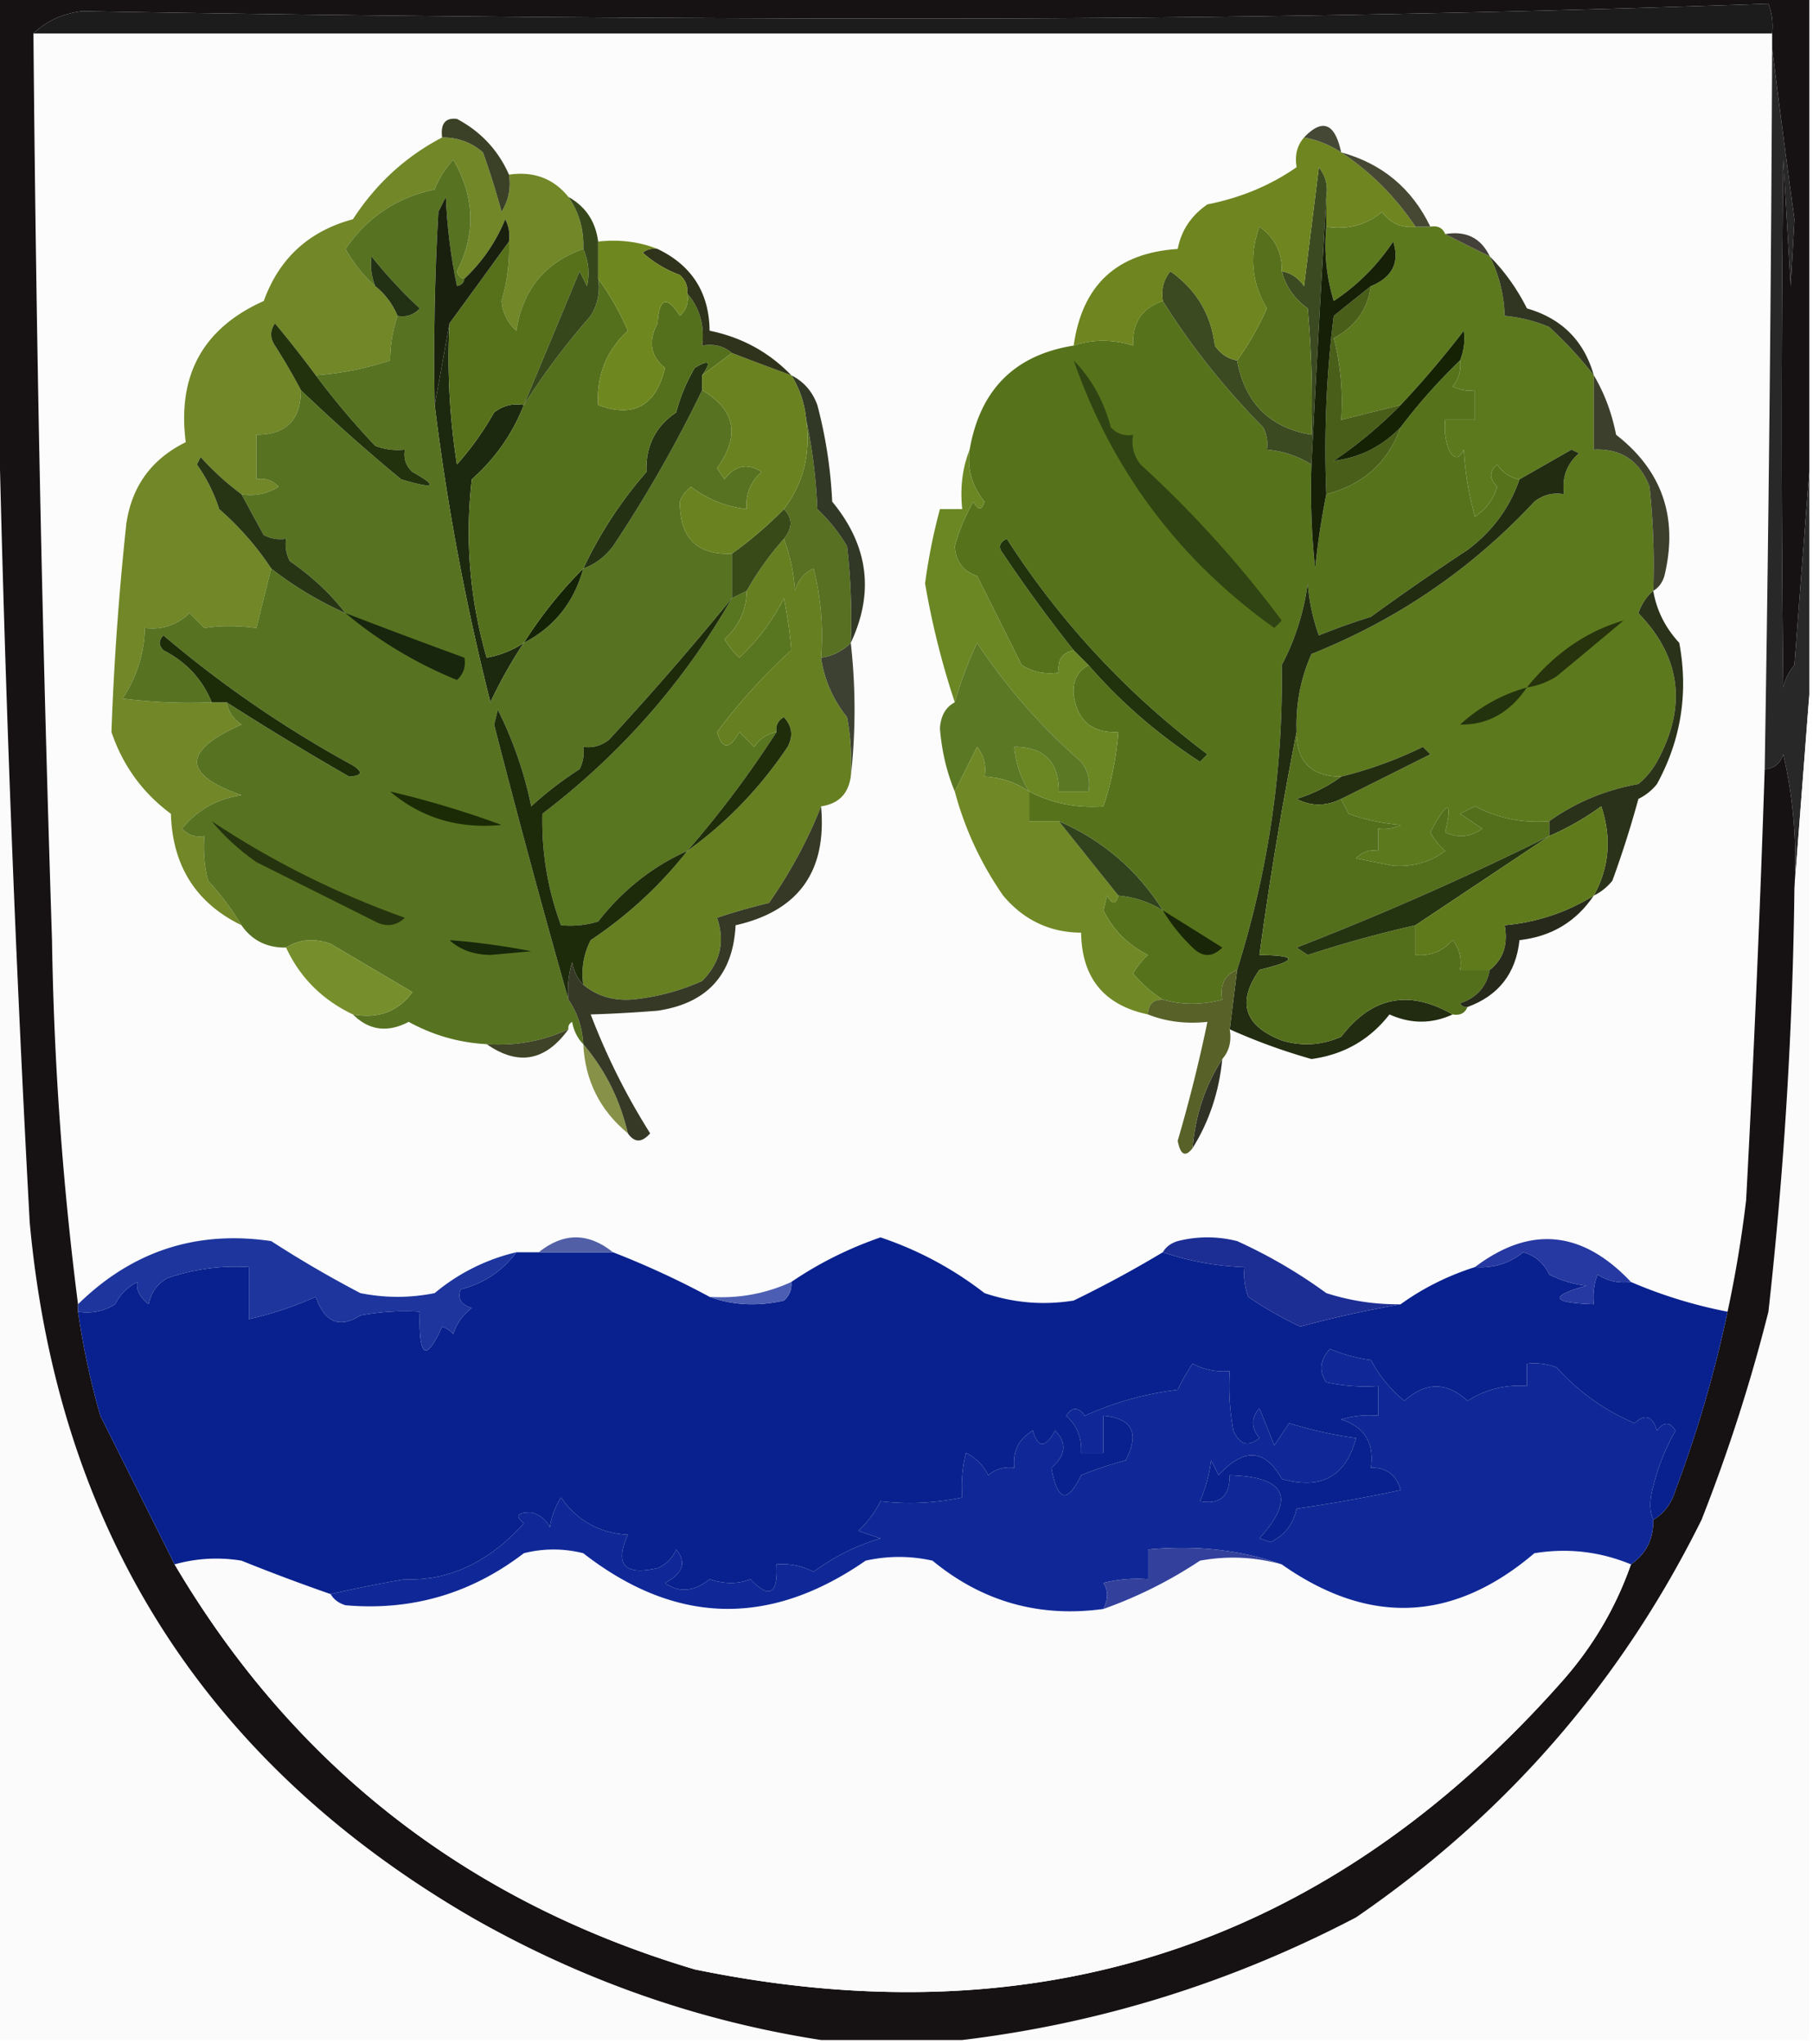 <svg xmlns="http://www.w3.org/2000/svg" width="244" height="275" style="shape-rendering:geometricPrecision;text-rendering:geometricPrecision;image-rendering:optimizeQuality;fill-rule:evenodd;clip-rule:evenodd"><path style="opacity:1" fill="#fcfcfc" d="M4.5 4.5h234v2c-.135 32.336-.468 64.67-1 97a2808.803 2808.803 0 0 1-2.5 58 162.104 162.104 0 0 1-2.5 15 63.21 63.21 0 0 1-13-4c-6.565-6.955-13.565-7.622-21-2-3.651 1.159-6.985 2.826-10 5a31.284 31.284 0 0 1-10-1.5 67.876 67.876 0 0 0-12-7 16.242 16.242 0 0 0-8 0c-.916.278-1.582.778-2 1.5a153.114 153.114 0 0 1-12 6.5c-4.072.658-8.072.325-12-1a47.28 47.28 0 0 0-14-7.5c-4.327 1.497-8.327 3.497-12 6-3.466 1.592-7.133 2.258-11 2a116.383 116.383 0 0 0-13-6c-3.333-2.667-6.667-2.667-10 0h-3a26.581 26.581 0 0 0-11 5.5 25.238 25.238 0 0 1-10 0 150.852 150.852 0 0 1-12-7c-10.05-1.483-18.717 1.35-26 8.5a438.102 438.102 0 0 1-3.5-49 5095.19 5095.19 0 0 1-2.5-122z"/><path style="opacity:1" fill="#fbfbfb" d="M-.5 39.5c.733 41.533 2.233 83.2 4.5 125 3.821 41.501 23.654 72.667 59.5 93.5 14.78 8.432 30.447 13.932 47 16.5H-.5v-235z"/><path style="opacity:1" fill="#292828" d="M238.5 6.5c.941 7.574 1.941 15.24 3 23l-.5 9-1-17c-.278 23.75-.278 47.417 0 71a6.802 6.802 0 0 1 1.5-3c.667-8.824 1.333-17.49 2-26v30l-2 26a63.131 63.131 0 0 0-1.5-18c-.417 1.256-1.25 1.923-2.5 2 .532-32.33.865-64.664 1-97z"/><path style="opacity:1" fill="#56731c" d="M156.5 40.5c3.742 5.999 8.242 11.665 13.5 17 .483.948.649 1.948.5 3 2.185.204 4.185.87 6 2a98.433 98.433 0 0 0 .5 14c.339-3.38.839-6.713 1.5-10 4.945-1.282 8.279-4.282 10-9a75.568 75.568 0 0 1 8-9c.17 1.322-.163 2.489-1 3.5.948.483 1.948.65 3 .5v4h-4a8.43 8.43 0 0 0 .5 4c.667 1.333 1.333 1.333 2 0a42.758 42.758 0 0 0 1.5 9c1.474-.936 2.474-2.27 3-4-1.09-1.109-1.09-2.109 0-3 .765 1.112 1.765 1.779 3 2-1.31 3.826-3.643 6.992-7 9.5a337.382 337.382 0 0 0-13 9 87.287 87.287 0 0 0-7 2.5 26.722 26.722 0 0 1-1.5-7c-.535 3.919-1.702 7.586-3.5 11 .216 13.927-1.784 27.594-6 41-1.676.683-2.343 2.017-2 4-2.756.754-5.422.754-8 0-1.481-.921-2.814-2.088-4-3.5a9.258 9.258 0 0 1 2-2.5c-2.667-1.333-4.667-3.333-6-6l.5-2c.69 1.238 1.19 1.238 1.5 0 2.185.204 4.185.87 6 2-3.445-5.447-8.112-9.447-14-12h-4v-4c3.084 1.601 6.417 2.268 10 2a41.333 41.333 0 0 0 2-10c-3.503.165-5.503-1.502-6-5-.16-1.855.507-3.188 2-4 4.339 5 9.339 9.332 15 13l1-1c-10.795-8.123-19.795-17.79-27-29-1.021.502-1.188 1.168-.5 2a198.568 198.568 0 0 0 9.5 13c-1.548.321-2.215 1.321-2 3-1.788.285-3.455-.048-5-1-1.99-3.994-3.99-7.994-6-12-1.884-.615-2.884-1.948-3-4a25.323 25.323 0 0 1 2.5-6c.654 1.196 1.154 1.196 1.5 0-1.673-2.022-2.34-4.356-2-7 1.407-8.074 6.074-12.74 14-14 2.562-.871 5.228-.871 8 0-.146-3.054 1.187-5.054 4-6z"/><path style="opacity:1" fill="#1d290f" d="M60.5 43.5a91.124 91.124 0 0 0 1 19 40.946 40.946 0 0 0 5-7c1.189-.929 2.522-1.262 4-1-1.504 3.85-3.837 7.183-7 10-.94 8.103-.273 16.103 2 24 1.822-.33 3.49-.998 5-2a62.755 62.755 0 0 0-4.5 8 325.327 325.327 0 0 1-7.5-40l2-11z"/><path style="opacity:1" fill="#718728" d="M59.5 18.5c2.082-.028 3.916.639 5.5 2 .939 2.62 1.772 5.288 2.5 8 .952-1.545 1.285-3.212 1-5 3.33-.482 5.997.518 8 3 1.433 2.058 2.1 4.392 2 7-5.17 1.842-8.17 5.509-9 11-1.196-1.06-1.863-2.393-2-4a24.846 24.846 0 0 0 1-8 4.932 4.932 0 0 0-.5-3c-1.276 3.1-3.11 5.766-5.5 8-.543-.06-.876-.393-1-1 2.565-5.044 2.398-10.044-.5-15a12.417 12.417 0 0 0-2.5 4c-5.045 1.036-9.045 3.703-12 8 1.132 1.99 2.465 3.656 4 5a9.818 9.818 0 0 1 3 4 19.242 19.242 0 0 0-1 6 41.35 41.35 0 0 1-10 2 154.383 154.383 0 0 0-5.5-7c-.667 1-.667 2 0 3a83.1 83.1 0 0 1 3.5 6c0 4-2 6-6 6v6c1.175-.219 2.175.114 3 1-1.545.952-3.212 1.285-5 1-1.917-1.41-3.75-3.076-5.5-5l-.5 1a22.121 22.121 0 0 1 3 6c2.751 2.41 5.084 5.077 7 8l-2 8c-2.512-.338-4.845-.338-7 0l-2-2c-1.679 1.605-3.679 2.271-6 2-.096 3.456-1.096 6.623-3 9.5 3.986.499 7.986.665 12 .5h2c.221 1.235.888 2.235 2 3-7.972 3.531-7.972 6.698 0 9.5-3.255.472-5.922 1.972-8 4.5.825.886 1.825 1.219 3 1a18.437 18.437 0 0 0 .5 6 36.803 36.803 0 0 1 4.5 6c-6.124-2.988-9.29-7.988-9.5-15-3.795-2.802-6.462-6.469-8-11 .33-9.326.998-18.66 2-28 .728-5.064 3.395-8.73 8-11-1.163-9.015 2.337-15.348 10.5-19 2.07-5.736 6.07-9.402 12-11 3.106-4.778 7.106-8.445 12-11z"/><path style="opacity:1" fill="#58751f" d="M100.5 79.5c-.049 2.6-1.05 4.766-3 6.5a11.383 11.383 0 0 0 2 2.5 27.973 27.973 0 0 0 6-8c.48 2.352.814 4.685 1 7a77.78 77.78 0 0 0-10 11c.691 2.391 1.691 2.391 3 0l2 2c.765-1.112 1.765-1.779 3-2a139.075 139.075 0 0 1-12 16c-4.688 2.091-8.688 5.258-12 9.5-1.634.494-3.3.66-5 .5-1.795-4.87-2.628-9.87-2.5-15 10.513-8.006 19.013-17.673 25.5-29l2-1z"/><path style="opacity:1" fill="#668021" d="M105.5 72.5c.814 2.131 1.314 4.464 1.5 7 .368-1.41 1.201-2.41 2.5-3a36.877 36.877 0 0 1 1 12c.431 2.95 1.598 5.616 3.5 8 .497 2.646.664 5.313.5 8-.333 2.333-1.667 3.667-4 4-1.735 4.436-4.069 8.77-7 13a81.805 81.805 0 0 0-7 2c1.11 3.186.443 6.02-2 8.5a29.824 29.824 0 0 1-9.5 2.5c-2.544.164-4.71-.503-6.5-2a9.864 9.864 0 0 1 1-6c5.007-3.343 9.34-7.343 13-12 5.284-3.786 9.784-8.453 13.5-14 .781-1.444.614-2.777-.5-4-.798.457-1.131 1.124-1 2-1.235.221-2.235.888-3 2l-2-2c-1.309 2.391-2.309 2.391-3 0a77.78 77.78 0 0 1 10-11 58.343 58.343 0 0 0-1-7 27.973 27.973 0 0 1-6 8 11.383 11.383 0 0 1-2-2.5c1.95-1.734 2.951-3.9 3-6.5a40.935 40.935 0 0 1 5-7z"/><path style="opacity:1" fill="#6a8724" d="M130.5 60.5c-.34 2.644.327 4.978 2 7-.346 1.196-.846 1.196-1.5 0a25.323 25.323 0 0 0-2.5 6c.116 2.052 1.116 3.385 3 4 2.01 4.006 4.01 8.006 6 12 1.545.952 3.212 1.285 5 1-.215-1.679.452-2.679 2-3l2 2c-1.493.812-2.16 2.145-2 4 .497 3.498 2.497 5.165 6 5a41.333 41.333 0 0 1-2 10c-3.583.268-6.916-.399-10-2-1.13-1.815-1.796-3.815-2-6 4 0 6 2 6 6h4c.262-1.478-.071-2.811-1-4a79.572 79.572 0 0 1-14-16 52.752 52.752 0 0 0-3 8 108.612 108.612 0 0 1-4-16 78.21 78.21 0 0 1 2-10h3c-.306-2.885.027-5.552 1-8z"/><path style="opacity:1" fill="#5d791e" d="M190.5 30.5h2c.992-.172 1.658.162 2 1 1.956.992 3.956 1.992 6 3a18.973 18.973 0 0 1 2 8c2.064.187 4.064.687 6 1.5 2.292 2.116 4.292 4.282 6 6.5v10c3.67-.173 6.17 1.493 7.5 5 .499 4.655.666 9.322.5 14-.891.761-1.558 1.761-2 3 5.74 5.913 6.573 12.58 2.5 20a10.756 10.756 0 0 1-2.5 3c-4.426.788-8.426 2.455-12 5-3.525.285-6.858-.381-10-2l-2 1 3 2c-1.574 1.131-3.241 1.298-5 .5 1.018-4.422.351-4.422-2 0a9.258 9.258 0 0 0 2 2.5c-2.035 1.513-4.369 2.179-7 2l-5-1c.825-.886 1.825-1.219 3-1v-3a4.934 4.934 0 0 0 3-.5 26.724 26.724 0 0 1-7-1.5 43.836 43.836 0 0 1-1-2l12-6-1-1a54.483 54.483 0 0 1-11 4c-4 0-6-2-6-6-.137-3.68.529-7.18 2-10.5 11.559-4.608 21.559-11.442 30-20.5 1.189-.929 2.522-1.262 4-1-.322-2.222.345-4.056 2-5.5l-1-.5a2253.874 2253.874 0 0 1-7 4c-1.235-.221-2.235-.888-3-2-1.09.891-1.09 1.891 0 3-.526 1.73-1.526 3.064-3 4a42.758 42.758 0 0 1-1.5-9c-.667 1.333-1.333 1.333-2 0a8.43 8.43 0 0 1-.5-4h4v-4a4.932 4.932 0 0 1-3-.5c.837-1.011 1.17-2.178 1-3.5.528-1.347.695-2.68.5-4a131.468 131.468 0 0 1-8.5 10l-8 2a34.302 34.302 0 0 0-1-11c2.89-1.543 4.557-3.876 5-7 2.893-1.188 3.893-3.188 3-6-2.144 3.224-4.81 5.89-8 8a25.878 25.878 0 0 1-1-10c2.865.445 5.365-.221 7.5-2 1.11 1.537 2.61 2.203 4.5 2z"/><path style="opacity:1" fill="#23330e" d="M205.5 92.5c-2.312 3.399-5.312 5.065-9 5 2.64-2.4 5.64-4.066 9-5z"/><path style="opacity:1" fill="#3d4132" d="M114.5 86.5a80.37 80.37 0 0 1 0 18 32.462 32.462 0 0 0-.5-8c-1.902-2.384-3.069-5.05-3.5-8 1.562-.233 2.895-.9 4-2z"/><path style="opacity:1" fill="#5b7825" d="M138.5 106.5c-1.782-1.22-3.782-1.886-6-2 .262-1.478-.071-2.811-1-4l-3 6c-1.092-2.605-1.759-5.438-2-8.5.108-1.681.775-2.848 2-3.5a52.752 52.752 0 0 1 3-8 79.572 79.572 0 0 0 14 16c.929 1.189 1.262 2.522 1 4h-4c0-4-2-6-6-6 .204 2.185.87 4.185 2 6z"/><path style="opacity:1" fill="#fbfbfb" d="M243.5 93.5v181h-114c18.558-2.23 36.225-7.73 53-16.5 20.178-13.839 35.678-31.673 46.5-53.5a228.24 228.24 0 0 0 9-28 574.605 574.605 0 0 0 3.5-57l2-26z"/><path style="opacity:1" fill="#20330c" d="m146.5 89.5-2-2a198.568 198.568 0 0 1-9.5-13c-.688-.832-.521-1.498.5-2 7.205 11.21 16.205 20.877 27 29l-1 1c-5.661-3.668-10.661-8-15-13z"/><path style="opacity:1" fill="#1f2d0b" d="M92.5 114.5a139.075 139.075 0 0 0 12-16c-.131-.876.202-1.543 1-2 1.114 1.223 1.281 2.556.5 4-3.716 5.547-8.216 10.214-13.5 14z"/><path style="opacity:1" fill="#222e0f" d="M180.5 107.5c-2.04 1.019-4.04 1.019-6 0 2.245-.708 4.245-1.708 6-3a54.483 54.483 0 0 0 11-4l1 1-12 6z"/><path style="opacity:1" fill="#577321" d="M62.5 37.5c-.06.543-.393.876-1 1a74.203 74.203 0 0 1-1.5-12l-1 2c-.5 8.66-.666 17.327-.5 26a325.327 325.327 0 0 0 7.5 40 62.755 62.755 0 0 1 4.5-8c4.087-2.122 6.754-5.455 8-10 1.578-.566 2.912-1.566 4-3a176.392 176.392 0 0 0 12-21c4.477 2.632 5.144 6.132 2 10.5l1 1.5c1.435-1.901 3.102-2.234 5-1-1.505 1.341-2.172 3.008-2 5-2.763-.296-5.263-1.296-7.5-3a4.452 4.452 0 0 0-1.5 2c-.02 4.876 2.313 7.209 7 7v6a426.753 426.753 0 0 1-16.5 19c-1.011.837-2.178 1.17-3.5 1a4.932 4.932 0 0 1-.5 3 47.045 47.045 0 0 0-6.5 5 52.545 52.545 0 0 0-4.5-13l-.5 2a1457.451 1457.451 0 0 0 10 37c1.22 1.782 1.886 3.782 2 6-.768-.763-1.268-1.763-1.5-3-.399.228-.565.562-.5 1-3.419 1.587-7.085 2.253-11 2-3.709-.195-7.209-1.195-10.5-3-2.84 1.49-5.34 1.157-7.5-1 3.416.606 6.082-.394 8-3a7615.25 7615.25 0 0 1-11-6.5c-2.212-.789-4.212-.622-6 .5-2.577.045-4.577-.955-6-3a36.803 36.803 0 0 0-4.5-6 18.437 18.437 0 0 1-.5-6c-1.175.219-2.175-.114-3-1 2.078-2.528 4.745-4.028 8-4.5-7.972-2.802-7.972-5.969 0-9.5-1.112-.765-1.779-1.765-2-3a406.38 406.38 0 0 0 16.5 10c1.721-.111 1.888-.611.5-1.5A151.233 151.233 0 0 1 22 85.5c-.667.667-.667 1.333 0 2 3.074 1.57 5.24 3.904 6.5 7a72.444 72.444 0 0 1-12-.5c1.904-2.877 2.904-6.044 3-9.5 2.321.271 4.321-.395 6-2l2 2c2.155-.338 4.488-.338 7 0l2-8a47.81 47.81 0 0 0 10 6c-2.066-2.648-4.566-4.982-7.5-7a4.932 4.932 0 0 1-.5-3 4.932 4.932 0 0 1-3-.5 874.695 874.695 0 0 1-3-5.5c1.788.285 3.455-.048 5-1-.825-.886-1.825-1.219-3-1v-6c4 0 6-2 6-6a241.475 241.475 0 0 0 13.5 12c4.57 1.352 5.07 1.018 1.5-1-.886-.825-1.219-1.825-1-3a8.434 8.434 0 0 1-4-.5 105.819 105.819 0 0 1-8-9.5 41.35 41.35 0 0 0 10-2c.017-2.065.35-4.065 1-6 1.175.219 2.175-.114 3-1a64.271 64.271 0 0 1-6.5-7c-.195 1.32-.028 2.653.5 4-1.535-1.344-2.868-3.01-4-5 2.955-4.297 6.955-6.964 12-8a12.417 12.417 0 0 1 2.5-4c2.898 4.956 3.065 9.956.5 15 .124.607.457.94 1 1z"/><path style="opacity:1" fill="#1c2c09" d="M30.5 94.5h-2c-1.26-3.096-3.426-5.43-6.5-7-.667-.667-.667-1.333 0-2A151.233 151.233 0 0 0 47.5 103c1.388.889 1.221 1.389-.5 1.5a406.38 406.38 0 0 1-16.5-10z"/><path style="opacity:1" fill="#2a3219" d="M222.5 79.5c.454 2.64 1.621 4.973 3.5 7 1.248 6.715.248 13.048-3 19a7.248 7.248 0 0 1-2.5 2 136.987 136.987 0 0 1-3.5 11c-.708.881-1.542 1.547-2.5 2 2.085-3.781 2.418-7.781 1-12a37 37 0 0 1-7 4v-2c3.574-2.545 7.574-4.212 12-5a10.756 10.756 0 0 0 2.5-3c4.073-7.42 3.24-14.087-2.5-20 .442-1.239 1.109-2.239 2-3z"/><path style="opacity:1" fill="#1d2b0b" d="M98.5 80.5c-6.487 11.327-14.987 20.994-25.5 29-.128 5.13.705 10.13 2.5 15 1.7.16 3.366-.006 5-.5 3.312-4.242 7.312-7.409 12-9.5-3.66 4.657-7.993 8.657-13 12a9.864 9.864 0 0 0-1 6c-.768-.763-1.268-1.763-1.5-3a12.935 12.935 0 0 0-.5 5 1457.451 1457.451 0 0 1-10-37l.5-2a52.545 52.545 0 0 1 4.5 13 47.045 47.045 0 0 1 6.5-5c.483-.948.65-1.948.5-3 1.322.17 2.489-.163 3.5-1a426.753 426.753 0 0 0 16.5-19z"/><path style="opacity:1" fill="#708825" d="M138.5 106.5v4h4l8 10c-.31 1.238-.81 1.238-1.5 0l-.5 2c1.333 2.667 3.333 4.667 6 6a9.258 9.258 0 0 0-2 2.5c1.186 1.412 2.519 2.579 4 3.5-1.333 0-2 .667-2 2-5.908-1.245-8.908-4.911-9-11-4.219-.028-7.719-1.695-10.5-5-2.994-4.319-5.161-8.986-6.5-14l3-6c.929 1.189 1.262 2.522 1 4 2.218.114 4.218.78 6 2z"/><path style="opacity:1" fill="#212c11" d="M174.5 98.5a506.718 506.718 0 0 0-5 30c5.196.065 5.196.732 0 2-3.063 4.354-2.063 7.521 3 9.5 2.727.818 5.394.652 8-.5 4.124-5.385 9.124-6.385 15-3-2.787 1.292-5.621 1.292-8.5 0-2.661 3.415-6.161 5.415-10.5 6a79.538 79.538 0 0 1-11-4l1-8c4.216-13.406 6.216-27.073 6-41 1.798-3.414 2.965-7.081 3.5-11 .186 2.4.686 4.734 1.5 7a87.287 87.287 0 0 1 7-2.5 337.382 337.382 0 0 1 13-9c3.357-2.508 5.69-5.674 7-9.5 2.306-1.312 4.639-2.645 7-4l1 .5c-1.655 1.444-2.322 3.278-2 5.5-1.478-.262-2.811.071-4 1-8.441 9.058-18.441 15.892-30 20.5-1.471 3.32-2.137 6.82-2 10.5z"/><path style="opacity:1" fill="#546f1b" d="M174.5 98.5c0 4 2 6 6 6-1.755 1.292-3.755 2.292-6 3 1.96 1.019 3.96 1.019 6 0 .304.65.637 1.317 1 2 2.266.814 4.6 1.314 7 1.5a4.934 4.934 0 0 1-3 .5v3c-1.175-.219-2.175.114-3 1l5 1c2.631.179 4.965-.487 7-2a9.258 9.258 0 0 1-2-2.5c2.351-4.422 3.018-4.422 2 0 1.759.798 3.426.631 5-.5l-3-2 2-1c3.142 1.619 6.475 2.285 10 2v2a413.067 413.067 0 0 1-34 15l1.5 1a158.29 158.29 0 0 1 14.5-4v4c1.992.172 3.658-.495 5-2 .929 1.189 1.262 2.522 1 4h4c-.416 2.252-1.749 3.752-4 4.5.228.399.562.565 1 .5-.342.838-1.008 1.172-2 1-5.876-3.385-10.876-2.385-15 3-2.606 1.152-5.273 1.318-8 .5-5.063-1.979-6.063-5.146-3-9.5 5.196-1.268 5.196-1.935 0-2a506.718 506.718 0 0 1 5-30z"/><path style="opacity:1" fill="#161112" d="M-.5-.5h244v64c-.667 8.51-1.333 17.176-2 26a6.802 6.802 0 0 0-1.5 3c-.278-23.583-.278-47.25 0-71l1 17 .5-9a1927.912 1927.912 0 0 1-3-23v-2a8.43 8.43 0 0 0-.5-4 3219.06 3219.06 0 0 1-113.5 2A6458.797 6458.797 0 0 1 11 1.5c-2.63.36-4.797 1.36-6.5 3a5095.19 5095.19 0 0 0 2.5 122 438.102 438.102 0 0 0 3.5 49v1a105.087 105.087 0 0 0 3 14l10 20c16.075 27.214 39.408 45.381 70 54.5 46.376 9.543 85.209-3.291 116.5-38.5 4.26-4.743 7.427-10.076 9.5-16 2.045-1.423 3.045-3.423 3-6 1.443-.835 2.443-2.168 3-4a164.042 164.042 0 0 0 7-24 162.104 162.104 0 0 0 2.5-15 2808.803 2808.803 0 0 0 2.5-58c1.25-.077 2.083-.744 2.5-2a63.131 63.131 0 0 1 1.5 18 574.605 574.605 0 0 1-3.5 57 228.24 228.24 0 0 1-9 28c-10.822 21.827-26.322 39.661-46.5 53.5-16.775 8.77-34.442 14.27-53 16.5h-19c-16.553-2.568-32.22-8.068-47-16.5C27.654 237.167 7.821 206.001 4 164.5a3422.928 3422.928 0 0 1-4.5-125v-40z"/><path style="opacity:1" fill="#fbfbfc" d="M148.5 216.5a59.262 59.262 0 0 0 13-6.5c3.721-.678 7.388-.511 11 .5 11.762 8.278 23.096 7.778 34-1.5 4.497-.729 8.83-.229 13 1.5-2.073 5.924-5.24 11.257-9.5 16-31.291 35.209-70.124 48.043-116.5 38.5-30.592-9.119-53.925-27.286-70-54.5a20.682 20.682 0 0 1 9-.5 264.86 264.86 0 0 0 12 4.5c.417.722 1.084 1.222 2 1.5 8.897.775 16.897-1.558 24-7a16.242 16.242 0 0 1 8 0c12.388 9.64 25.054 9.973 38 1 3-.667 6-.667 9 0 6.698 5.519 14.365 7.685 23 6.5z"/><path style="opacity:1" fill="#102897" d="M222.5 204.5c.045 2.577-.955 4.577-3 6-4.17-1.729-8.503-2.229-13-1.5-10.904 9.278-22.238 9.778-34 1.5-5.574-1.953-11.574-2.62-18-2v4a18.453 18.453 0 0 0-6 .5c.671.986.671 2.153 0 3.5-8.635 1.185-16.302-.981-23-6.5-3-.667-6-.667-9 0-12.946 8.973-25.612 8.64-38-1a16.242 16.242 0 0 0-8 0c-7.103 5.442-15.103 7.775-24 7-.916-.278-1.583-.778-2-1.5a174.666 174.666 0 0 1 10-2c5.895.244 11.228-2.256 16-7.5-1.206-1.018-.873-1.518 1-1.5 1.147.318 1.98.984 2.5 2a10.255 10.255 0 0 1 1.5-4c2.211 3.143 5.211 4.81 9 5-1.802 4.038-.469 5.538 4 4.5 1.167-.5 2-1.333 2.5-2.5 1.437 1.721.937 3.221-1.5 4.5 1.904 1.358 3.904 1.191 6-.5 1.99.663 3.823.663 5.5 0 2.557 2.681 3.724 2.015 3.5-2a9.108 9.108 0 0 1 5 1 28.53 28.53 0 0 1 9-4.5l-3-1a13.92 13.92 0 0 0 3-4c3.61.432 7.276.265 11-.5a18.453 18.453 0 0 1 .5-6 6.547 6.547 0 0 1 3 3c1.011-.837 2.178-1.17 3.5-1-.225-2.216.608-3.883 2.5-5 .691 2.391 1.691 2.391 3 0 1.63 1.651 1.463 3.317-.5 5 .803 4.538 2.136 4.872 4 1a51.28 51.28 0 0 1 6-2c1.895-3.643.895-5.643-3-6v5h-3c.117-1.984-.55-3.65-2-5 .774-1.211 1.607-1.211 2.5 0 3.874-1.773 8.04-2.939 12.5-3.5a26.585 26.585 0 0 1 2-3.5 9.108 9.108 0 0 0 5 1 32.462 32.462 0 0 0 .5 8c.826 1.905 1.993 2.239 3.5 1-1.145-1.391-1.145-2.724 0-4l2 5 2-3a54.293 54.293 0 0 0 9 2c-1.366 5.187-4.7 7.02-10 5.5-2.256-4.058-5.089-4.225-8.5-.5l-1-2a20.431 20.431 0 0 1-1.5 5.5c2.672.485 4.005-.682 4-3.5 7.579.226 8.912 3.059 4 8.5l1.5.5c1.867-.877 3.034-2.377 3.5-4.5 4.7-.671 9.366-1.504 14-2.5-.577-2.05-1.91-3.05-4-3 .473-3.333-.86-5.5-4-6.5a12.93 12.93 0 0 1 5-.5v-4a24.935 24.935 0 0 1-7-.5c-1.035-1.507-.868-3.007.5-4.5a20.431 20.431 0 0 0 5.5 1.5 18.061 18.061 0 0 0 4.5 5.5c2.885-2.585 5.718-2.585 8.5 0 2.443-1.555 5.11-2.222 8-2v-3a8.43 8.43 0 0 1 4 .5 29.396 29.396 0 0 0 10.5 7.5c1.395-1.315 2.395-.981 3 1 .893-1.211 1.726-1.211 2.5 0a29.005 29.005 0 0 0-3 7.5c-.519 1.807-.519 3.307 0 4.5z"/><path style="opacity:1" fill="#33419d" d="M172.5 210.5c-3.612-1.011-7.279-1.178-11-.5a59.262 59.262 0 0 1-13 6.5c.671-1.347.671-2.514 0-3.5a18.453 18.453 0 0 1 6-.5v-4c6.426-.62 12.426.047 18 2z"/><path style="opacity:1" fill="#09218e" d="M156.5 168.5a38.218 38.218 0 0 0 11 2 8.43 8.43 0 0 0 .5 4 48.592 48.592 0 0 0 7 4c4.225-1.15 8.725-2.15 13.5-3 3.015-2.174 6.349-3.841 10-5 2.454.179 4.621-.487 6.5-2 1.622.454 2.788 1.454 3.5 3a14.72 14.72 0 0 0 5 1.5c-5.094 1.458-4.761 2.291 1 2.5a8.43 8.43 0 0 1 .5-4c1.356.88 2.856 1.214 4.5 1a63.21 63.21 0 0 0 13 4 164.042 164.042 0 0 1-7 24c-.557 1.832-1.557 3.165-3 4-.519-1.193-.519-2.693 0-4.5a29.005 29.005 0 0 1 3-7.5c-.774-1.211-1.607-1.211-2.5 0-.605-1.981-1.605-2.315-3-1a29.396 29.396 0 0 1-10.5-7.5 8.43 8.43 0 0 0-4-.5v3c-2.89-.222-5.557.445-8 2-2.782-2.585-5.615-2.585-8.5 0a18.061 18.061 0 0 1-4.5-5.5 20.431 20.431 0 0 1-5.5-1.5c-1.368 1.493-1.535 2.993-.5 4.5 2.31.497 4.643.663 7 .5v4a12.93 12.93 0 0 0-5 .5c3.14 1 4.473 3.167 4 6.5 2.09-.05 3.423.95 4 3-4.634.996-9.3 1.829-14 2.5-.466 2.123-1.633 3.623-3.5 4.5l-1.5-.5c4.912-5.441 3.579-8.274-4-8.5.005 2.818-1.328 3.985-4 3.5a20.431 20.431 0 0 0 1.5-5.5l1 2c3.411-3.725 6.244-3.558 8.5.5 5.3 1.52 8.634-.313 10-5.5a54.293 54.293 0 0 1-9-2l-2 3-2-5c-1.145 1.276-1.145 2.609 0 4-1.507 1.239-2.674.905-3.5-1a32.462 32.462 0 0 1-.5-8 9.108 9.108 0 0 1-5-1 26.585 26.585 0 0 0-2 3.5c-4.46.561-8.626 1.727-12.5 3.5-.893-1.211-1.726-1.211-2.5 0 1.45 1.35 2.117 3.016 2 5h3v-5c3.895.357 4.895 2.357 3 6a51.28 51.28 0 0 0-6 2c-1.864 3.872-3.197 3.538-4-1 1.963-1.683 2.13-3.349.5-5-1.309 2.391-2.309 2.391-3 0-1.892 1.117-2.725 2.784-2.5 5-1.322-.17-2.489.163-3.5 1a6.547 6.547 0 0 0-3-3 18.453 18.453 0 0 0-.5 6c-3.724.765-7.39.932-11 .5a13.92 13.92 0 0 1-3 4l3 1a28.53 28.53 0 0 0-9 4.5 9.108 9.108 0 0 0-5-1c.224 4.015-.943 4.681-3.5 2-1.677.663-3.51.663-5.5 0-2.096 1.691-4.096 1.858-6 .5 2.437-1.279 2.937-2.779 1.5-4.5-.5 1.167-1.333 2-2.5 2.5-4.469 1.038-5.802-.462-4-4.5-3.789-.19-6.789-1.857-9-5a10.255 10.255 0 0 0-1.5 4c-.52-1.016-1.353-1.682-2.5-2-1.873-.018-2.206.482-1 1.5-4.772 5.244-10.105 7.744-16 7.5a174.666 174.666 0 0 0-10 2 264.86 264.86 0 0 1-12-4.5 20.682 20.682 0 0 0-9 .5l-10-20a105.087 105.087 0 0 1-3-14c1.788.285 3.455-.048 5-1a6.544 6.544 0 0 1 3-3c-.204 1.029.296 2.029 1.5 3 .318-1.561 1.15-2.728 2.5-3.5a27.865 27.865 0 0 1 11-1.5v7a48.72 48.72 0 0 0 9-3c1.213 3.456 3.213 4.289 6 2.5a32.462 32.462 0 0 1 8-.5c-.175 6.197.825 6.863 3 2a3.647 3.647 0 0 1 1.5 1 6.977 6.977 0 0 1 2.5-3.5c-1.456-.423-1.956-1.256-1.5-2.5 3.13-.809 5.63-2.475 7.5-5h13a116.383 116.383 0 0 1 13 6c3.14 1.141 6.473 1.308 10 .5.752-.671 1.086-1.504 1-2.5 3.673-2.503 7.673-4.503 12-6a47.28 47.28 0 0 1 14 7.5c3.928 1.325 7.928 1.658 12 1 4.16-2.023 8.16-4.189 12-6.5z"/><path style="opacity:1" fill="#1d359d" d="M69.5 168.5c-1.87 2.525-4.37 4.191-7.5 5-.456 1.244.044 2.077 1.5 2.5a6.977 6.977 0 0 0-2.5 3.5 3.647 3.647 0 0 0-1.5-1c-2.175 4.863-3.175 4.197-3-2a32.462 32.462 0 0 0-8 .5c-2.787 1.789-4.787.956-6-2.5a48.72 48.72 0 0 1-9 3v-7a27.865 27.865 0 0 0-11 1.5c-1.35.772-2.182 1.939-2.5 3.5-1.204-.971-1.704-1.971-1.5-3a6.544 6.544 0 0 0-3 3c-1.545.952-3.212 1.285-5 1v-1c7.283-7.15 15.95-9.983 26-8.5a150.852 150.852 0 0 0 12 7c3.333.667 6.667.667 10 0a26.581 26.581 0 0 1 11-5.5z"/><path style="opacity:1" fill="#1c2e94" d="M188.5 175.5c-4.775.85-9.275 1.85-13.5 3a48.592 48.592 0 0 1-7-4 8.43 8.43 0 0 1-.5-4 38.218 38.218 0 0 1-11-2c.418-.722 1.084-1.222 2-1.5a16.242 16.242 0 0 1 8 0 67.876 67.876 0 0 1 12 7 31.284 31.284 0 0 0 10 1.5z"/><path style="opacity:1" fill="#4b5eb3" d="M106.5 172.5c.086.996-.248 1.829-1 2.5-3.527.808-6.86.641-10-.5 3.867.258 7.534-.408 11-2z"/><path style="opacity:1" fill="#2638a1" d="M219.5 172.5c-1.644.214-3.144-.12-4.5-1a8.43 8.43 0 0 0-.5 4c-5.761-.209-6.094-1.042-1-2.5a14.72 14.72 0 0 1-5-1.5c-.712-1.546-1.878-2.546-3.5-3-1.879 1.513-4.046 2.179-6.5 2 7.435-5.622 14.435-4.955 21 2z"/><path style="opacity:1" fill="#515fa6" d="M82.5 168.5h-10c3.333-2.667 6.667-2.667 10 0z"/><path style="opacity:1" fill="#879148" d="M78.5 140.5c2.94 3.459 4.94 7.459 6 12-3.761-3.101-5.761-7.101-6-12z"/><path style="opacity:1" fill="#303226" d="M164.5 142.5c-.426 4.402-1.76 8.402-4 12 .361-4.415 1.694-8.415 4-12z"/><path style="opacity:1" fill="#3f4327" d="M76.5 138.5c-3.095 4.287-6.761 4.954-11 2 3.915.253 7.581-.413 11-2z"/><path style="opacity:1" fill="#576128" d="m166.5 130.5-1 8c.268 1.599-.066 2.932-1 4-2.306 3.585-3.639 7.585-4 12-.972 1.251-1.639.918-2-1a206.049 206.049 0 0 0 4-16c-2.885.306-5.552-.027-8-1 0-1.333.667-2 2-2 2.578.754 5.244.754 8 0-.343-1.983.324-3.317 2-4z"/><path style="opacity:1" fill="#353925" d="M110.5 108.5c.8 8.752-3.033 14.086-11.5 16-.344 6.679-3.844 10.512-10.5 11.5-3.167.252-6.167.418-9 .5a89.655 89.655 0 0 0 8 16c-1.114 1.276-2.114 1.276-3 0-1.06-4.541-3.06-8.541-6-12-.114-2.218-.78-4.218-2-6-.16-1.699.007-3.366.5-5 .232 1.237.732 2.237 1.5 3 1.79 1.497 3.956 2.164 6.5 2a29.824 29.824 0 0 0 9.5-2.5c2.443-2.48 3.11-5.314 2-8.5a81.805 81.805 0 0 1 7-2c2.931-4.23 5.265-8.564 7-13z"/><path style="opacity:1" fill="#768e2b" d="M47.5 136.5c-4.127-1.963-7.127-4.963-9-9 1.788-1.122 3.788-1.289 6-.5a7615.25 7615.25 0 0 0 11 6.5c-1.918 2.606-4.584 3.606-8 3z"/><path style="opacity:1" fill="#17270a" d="M60.5 126.5c3.688.281 7.355.781 11 1.5l-5.5.5c-2.295-.047-4.129-.713-5.5-2z"/><path style="opacity:1" fill="#272a1b" d="M214.5 120.5c-2.373 3.523-5.707 5.523-10 6-.479 4.475-2.812 7.475-7 9-.438.065-.772-.101-1-.5 2.251-.748 3.584-2.248 4-4.5 1.808-1.418 2.475-3.418 2-6 4.371-.407 8.371-1.74 12-4z"/><path style="opacity:1" fill="#253410" d="M208.5 112.5c-5.99 3.997-11.99 7.997-18 12a158.29 158.29 0 0 0-14.5 4l-1.5-1a413.067 413.067 0 0 0 34-15z"/><path style="opacity:1" fill="#5f7a1b" d="M214.5 120.5c-3.629 2.26-7.629 3.593-12 4 .475 2.582-.192 4.582-2 6h-4c.262-1.478-.071-2.811-1-4-1.342 1.505-3.008 2.172-5 2v-4c6.01-4.003 12.01-8.003 18-12a37 37 0 0 0 7-4c1.418 4.219 1.085 8.219-1 12z"/><path style="opacity:1" fill="#192708" d="M156.5 122.5c2.681 1.668 5.348 3.335 8 5-1.333 1.333-2.667 1.333-4 0a23.72 23.72 0 0 1-4-5z"/><path style="opacity:1" fill="#31431c" d="M142.5 110.5c5.888 2.553 10.555 6.553 14 12-1.815-1.13-3.815-1.796-6-2l-8-10z"/><path style="opacity:1" fill="#26330f" d="M28.5 110.5c8.06 5.364 16.727 9.697 26 13-1.223 1.114-2.556 1.281-4 .5l-16-8c-2.337-1.634-4.337-3.467-6-5.5z"/><path style="opacity:1" fill="#1b2b06" d="M52.5 106.5a128.544 128.544 0 0 1 15 4.5c-5.782.569-10.782-.931-15-4.5z"/><path style="opacity:1" fill="#26330d" d="M205.5 92.5c3.668-4.552 8.002-7.552 13-9-2.96 2.49-5.96 4.99-9 7.5a10.122 10.122 0 0 1-4 1.5z"/><path style="opacity:1" fill="#18260e" d="M46.5 82.5a990.133 990.133 0 0 0 16 6c.219 1.175-.114 2.175-1 3-5.529-2.258-10.529-5.258-15-9z"/><path style="opacity:1" fill="#142306" d="M78.5 76.5c-1.246 4.545-3.913 7.878-8 10a57.713 57.713 0 0 1 8-10z"/><path style="opacity:1" fill="#577021" d="M108.5 56.5c.824 3.812 1.324 7.812 1.5 12a22.755 22.755 0 0 1 4 5 84.9 84.9 0 0 1 .5 13c-1.105 1.1-2.438 1.767-4 2a36.877 36.877 0 0 0-1-12c-1.299.59-2.132 1.59-2.5 3-.186-2.536-.686-4.869-1.5-7 1.186-1.461 1.186-2.795 0-4 2.627-3.429 3.627-7.429 3-12z"/><path style="opacity:1" fill="#394a19" d="M105.5 68.5c1.186 1.205 1.186 2.539 0 4a40.935 40.935 0 0 0-5 7l-2 1v-6a52.958 52.958 0 0 0 7-6z"/><path style="opacity:1" fill="#243213" d="M94.5 50.5v2a176.392 176.392 0 0 1-12 21c-1.088 1.434-2.422 2.434-4 3a55.785 55.785 0 0 1 8.5-13c-.122-3.466 1.212-6.132 4-8a23.668 23.668 0 0 1 2.5-6c1.96-1.189 2.294-.855 1 1z"/><path style="opacity:1" fill="#3d3f2d" d="M214.5 50.5c1.42 2.386 2.42 5.053 3 8 6.227 4.845 8.393 11.178 6.5 19-.278.916-.778 1.582-1.5 2a98.433 98.433 0 0 0-.5-14c-1.33-3.507-3.83-5.173-7.5-5v-10z"/><path style="opacity:1" fill="#54701c" d="M80.5 37.5a35.813 35.813 0 0 1 4 7c-2.9 2.7-4.234 6.033-4 10 4.774 1.777 7.774.11 9-5-1.957-1.573-2.29-3.573-1-6 .221-3.443 1.221-3.776 3-1 .886-.825 1.219-1.825 1-3 1.663 1.938 2.33 4.272 2 7 1.599-.268 2.932.066 4 1l-4 3c1.294-1.855.96-2.189-1-1a23.668 23.668 0 0 0-2.5 6c-2.788 1.868-4.122 4.534-4 8a55.785 55.785 0 0 0-8.5 13 57.713 57.713 0 0 0-8 10 13.213 13.213 0 0 1-5 2c-2.273-7.897-2.94-15.897-2-24 3.163-2.817 5.496-6.15 7-10a96.664 96.664 0 0 1 9-12c.952-1.545 1.285-3.212 1-5z"/><path style="opacity:1" fill="#304413" d="M144.5 48.5c2.388 2.427 4.054 5.427 5 9 .825.886 1.825 1.219 3 1-.262 1.478.071 2.811 1 4a148.983 148.983 0 0 1 19 21l-1 1c-12.81-9.143-21.81-21.143-27-36z"/><path style="opacity:1" fill="#273515" d="M32.5 66.5c.973 1.8 1.973 3.633 3 5.5.948.483 1.948.65 3 .5a4.932 4.932 0 0 0 .5 3c2.934 2.018 5.434 4.352 7.5 7a47.81 47.81 0 0 1-10-6c-1.916-2.923-4.249-5.59-7-8a22.121 22.121 0 0 0-3-6l.5-1c1.75 1.924 3.583 3.59 5.5 5z"/><path style="opacity:1" fill="#323826" d="M106.5 50.5c1.673.843 2.84 2.176 3.5 4a61.984 61.984 0 0 1 2 13c4.86 5.884 5.693 12.217 2.5 19a84.9 84.9 0 0 0-.5-13 22.755 22.755 0 0 0-4-5c-.176-4.188-.676-8.188-1.5-12-.204-2.185-.87-4.185-2-6z"/><path style="opacity:1" fill="#495e18" d="M184.5 38.5c-.443 3.124-2.11 5.457-5 7a34.302 34.302 0 0 1 1 11l8-2a58 58 0 0 1-9 7.5c3.468-.4 6.468-1.9 9-4.5-1.721 4.718-5.055 7.718-10 9a144.844 144.844 0 0 1 1-24c1.686-1.357 3.352-2.69 5-4z"/><path style="opacity:1" fill="#6a8220" d="M98.5 47.5a597.63 597.63 0 0 0 8 3c1.13 1.815 1.796 3.815 2 6 .627 4.571-.373 8.571-3 12a52.958 52.958 0 0 1-7 6c-4.687.209-7.02-2.124-7-7a4.452 4.452 0 0 1 1.5-2c2.237 1.704 4.737 2.704 7.5 3-.172-1.992.495-3.659 2-5-1.898-1.234-3.565-.901-5 1l-1-1.5c3.144-4.368 2.477-7.868-2-10.5v-2l4-3z"/><path style="opacity:1" fill="#152304" d="M196.5 48.5a75.568 75.568 0 0 0-8 9c-2.532 2.6-5.532 4.1-9 4.5a58 58 0 0 0 9-7.5 131.468 131.468 0 0 0 8.5-10c.195 1.32.028 2.653-.5 4z"/><path style="opacity:1" fill="#22320d" d="M42.5 50.5a105.819 105.819 0 0 0 8 9.5 8.434 8.434 0 0 0 4 .5c-.219 1.175.114 2.175 1 3 3.57 2.018 3.07 2.352-1.5 1a241.475 241.475 0 0 1-13.5-12 83.1 83.1 0 0 0-3.5-6c-.667-1-.667-2 0-3a154.383 154.383 0 0 1 5.5 7z"/><path style="opacity:1" fill="#3c4a21" d="M178.5 26.5a4752.884 4752.884 0 0 0-2 36c-1.815-1.13-3.815-1.796-6-2a4.934 4.934 0 0 0-.5-3c-5.258-5.335-9.758-11.001-13.5-17-.262-1.478.071-2.811 1-4 3.48 2.432 5.48 5.765 6 10 .765 1.112 1.765 1.779 3 2 1.046 5.713 4.38 9.047 10 10a145.05 145.05 0 0 0-.5-17c-1.802-1.29-2.969-2.956-3.5-5 1.235.221 2.235.888 3 2l2-16c.929 1.189 1.262 2.522 1 4z"/><path style="opacity:1" fill="#56711a" d="M68.5 32.5a24.846 24.846 0 0 1-1 8c.137 1.607.804 2.94 2 4 .83-5.491 3.83-9.158 9-11 .718 1.637.885 3.303.5 5l-1-2c-2.502 6.02-5.002 12.02-7.5 18-1.478-.262-2.811.071-4 1a40.946 40.946 0 0 1-5 7 91.124 91.124 0 0 1-1-19c2.699-3.69 5.365-7.357 8-11z"/><path style="opacity:1" fill="#313623" d="M200.5 34.5c2.006 2.02 3.672 4.352 5 7 4.685 1.352 7.685 4.352 9 9-1.708-2.218-3.708-4.384-6-6.5a20.093 20.093 0 0 0-6-1.5 18.973 18.973 0 0 0-2-8z"/><path style="opacity:1" fill="#30331b" d="M88.5 33.5c4.606 2.21 6.939 5.876 7 11 4.316.877 7.982 2.877 11 6a597.63 597.63 0 0 1-8-3c-1.068-.934-2.401-1.268-4-1 .33-2.728-.337-5.062-2-7 .086-.996-.248-1.83-1-2.5a15.453 15.453 0 0 1-5-3 2.428 2.428 0 0 1 2-.5z"/><path style="opacity:1" fill="#56701b" d="M172.5 36.5c.531 2.044 1.698 3.71 3.5 5a145.05 145.05 0 0 1 .5 17c-5.62-.953-8.954-4.287-10-10 1.497-2.062 2.83-4.395 4-7-2.064-3.509-2.397-7.176-1-11 2.077 1.488 3.077 3.488 3 6z"/><path style="opacity:1" fill="#6f871f" d="M80.5 32.5c2.885-.306 5.552.027 8 1a2.428 2.428 0 0 0-2 .5 15.453 15.453 0 0 0 5 3c.752.67 1.086 1.504 1 2.5.219 1.175-.114 2.175-1 3-1.779-2.776-2.779-2.443-3 1-1.29 2.427-.957 4.427 1 6-1.226 5.11-4.226 6.777-9 5-.234-3.967 1.1-7.3 4-10a35.813 35.813 0 0 0-4-7v-5z"/><path style="opacity:1" fill="#162007" d="M178.5 26.5v4a25.878 25.878 0 0 0 1 10c3.19-2.11 5.856-4.776 8-8 .893 2.812-.107 4.812-3 6-1.648 1.31-3.314 2.643-5 4a144.844 144.844 0 0 0-1 24 102.673 102.673 0 0 0-1.5 10 98.433 98.433 0 0 1-.5-14 4752.884 4752.884 0 0 1 2-36z"/><path style="opacity:1" fill="#19200e" d="M62.5 37.5c2.39-2.234 4.224-4.9 5.5-8 .483.948.65 1.948.5 3-2.635 3.643-5.301 7.31-8 11l-2 11c-.166-8.673 0-17.34.5-26l1-2c.173 4.04.673 8.04 1.5 12 .607-.124.94-.457 1-1z"/><path style="opacity:1" fill="#36471b" d="M76.5 26.5c2.322 1.302 3.655 3.302 4 6v5c.285 1.788-.048 3.455-1 5a96.664 96.664 0 0 0-9 12c2.498-5.98 4.998-11.98 7.5-18l1 2c.385-1.697.218-3.363-.5-5 .1-2.608-.567-4.942-2-7z"/><path style="opacity:1" fill="#6e8520" d="M175.5 18.5c1.822.33 3.489.997 5 2 3.938 2.605 7.272 5.938 10 10-1.89.203-3.39-.463-4.5-2-2.135 1.779-4.635 2.445-7.5 2v-4c.262-1.478-.071-2.811-1-4l-2 16c-.765-1.112-1.765-1.779-3-2 .077-2.512-.923-4.512-3-6-1.397 3.824-1.064 7.491 1 11-1.17 2.605-2.503 4.938-4 7-1.235-.221-2.235-.888-3-2-.52-4.235-2.52-7.568-6-10-.929 1.189-1.262 2.522-1 4-2.813.946-4.146 2.946-4 6-2.772-.871-5.438-.871-8 0 1.142-8.142 5.808-12.475 14-13 .476-2.493 1.81-4.493 4-6 4.476-.881 8.476-2.548 12-5-.268-1.599.066-2.932 1-4z"/><path style="opacity:1" fill="#223014" d="M53.5 42.5a9.818 9.818 0 0 0-3-4c-.528-1.347-.695-2.68-.5-4a64.271 64.271 0 0 0 6.5 7c-.825.886-1.825 1.219-3 1z"/><path style="opacity:1" fill="#43403a" d="M194.5 31.5c2.813-.475 4.813.525 6 3a607.576 607.576 0 0 1-6-3z"/><path style="opacity:1" fill="#474833" d="M180.5 20.5c5.516 1.516 9.516 4.85 12 10h-2c-2.728-4.062-6.062-7.395-10-10z"/><path style="opacity:1" fill="#3b4126" d="M68.5 23.5c.285 1.788-.048 3.455-1 5a102.682 102.682 0 0 0-2.5-8c-1.584-1.361-3.418-2.028-5.5-2-.228-1.855.439-2.688 2-2.5 3.217 1.715 5.55 4.215 7 7.5z"/><path style="opacity:1" fill="#444835" d="M180.5 20.5a13.216 13.216 0 0 0-5-2c2.488-2.612 4.155-1.946 5 2z"/><path style="opacity:1" fill="#1c1c1c" d="M238.5 4.5H4.5c1.703-1.64 3.87-2.64 6.5-3 37.763.665 75.596.999 113.5 1A3219.06 3219.06 0 0 0 238 .5a8.43 8.43 0 0 1 .5 4z"/></svg>